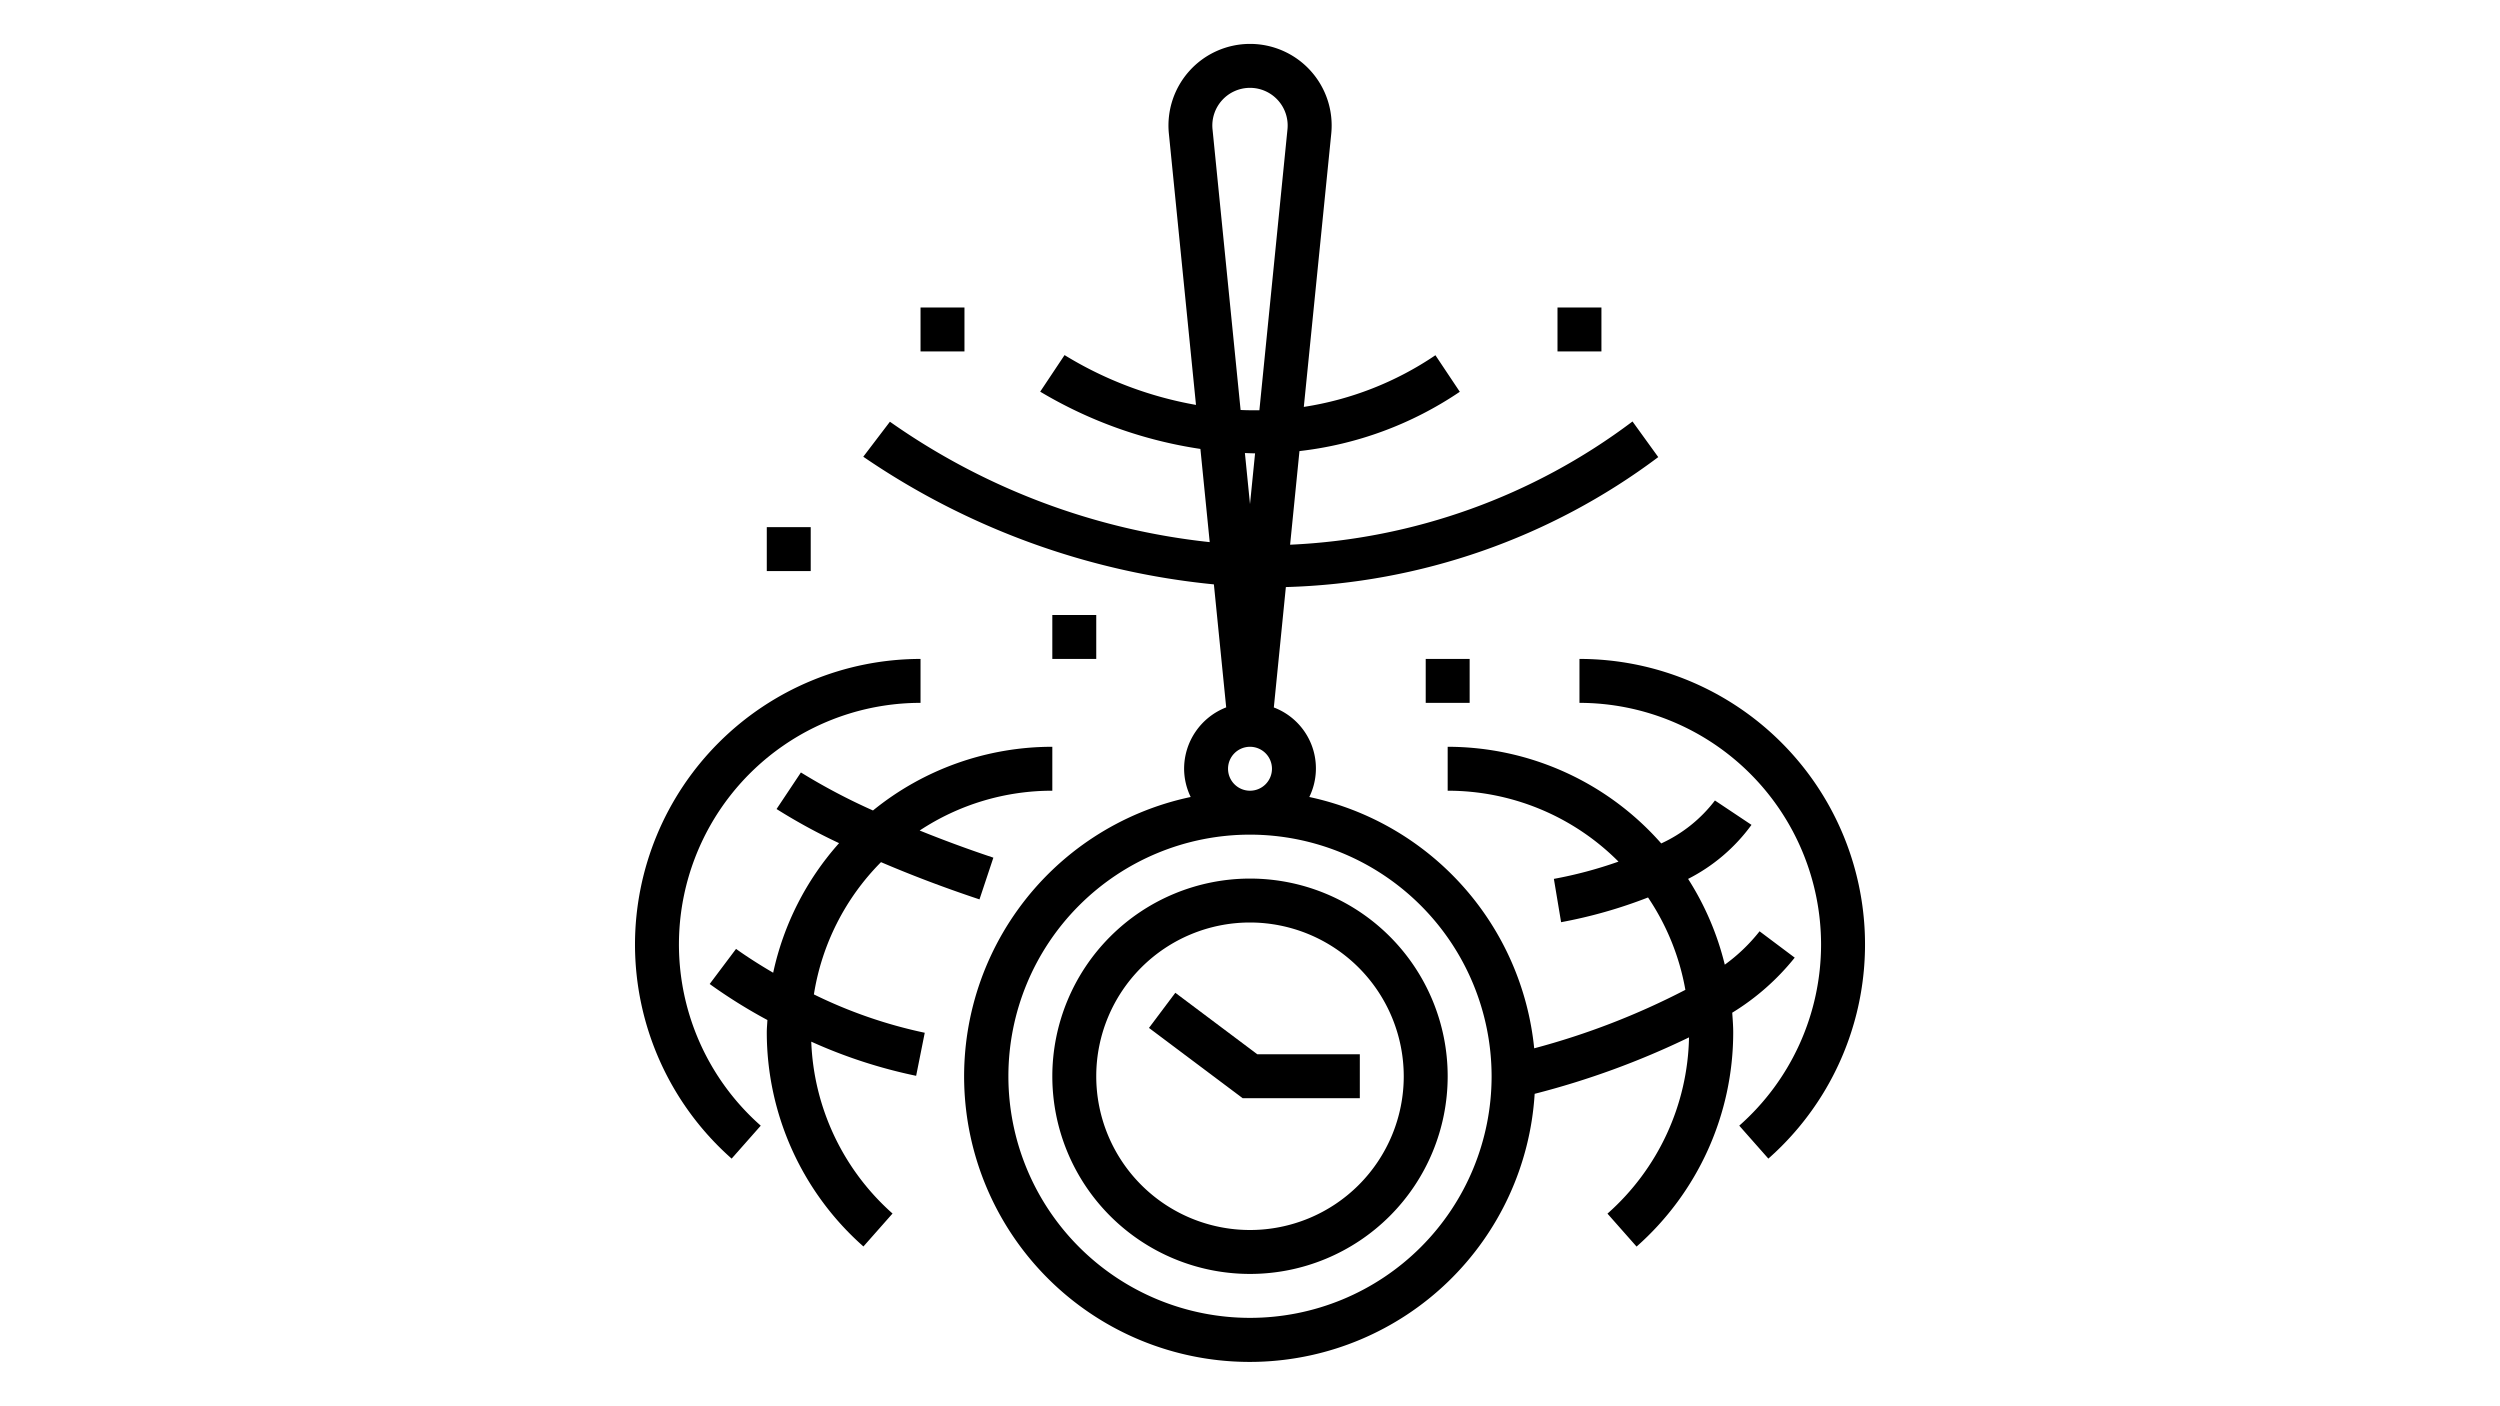 <svg viewBox="0 0 64 64" width="1126.81" height="633.59" xmlns="http://www.w3.org/2000/svg"><path d="m4 43a13.013 13.013 0 0 0 4.4 9.75l1.325-1.5a11 11 0 0 1 7.275-19.25v-2a13.015 13.015 0 0 0 -13 13z"/><path d="m58 43a11.008 11.008 0 0 1 -3.725 8.25l1.325 1.5a13 13 0 0 0 -8.6-22.75v2a11.013 11.013 0 0 1 11 11z"/><path d="m23 49a9 9 0 1 0 9-9 9.01 9.01 0 0 0 -9 9zm16 0a7 7 0 1 1 -7-7 7.009 7.009 0 0 1 7 7z"/><path d="m27.4 46.8 4.267 3.2h5.333v-2h-4.667l-3.733-2.8z"/><path d="m19.684 40.948.632-1.9c-1.254-.419-2.367-.836-3.355-1.236a10.928 10.928 0 0 1 6.039-1.812v-2a12.932 12.932 0 0 0 -8.165 2.9 27.821 27.821 0 0 1 -3.281-1.731l-1.109 1.665a26.189 26.189 0 0 0 2.846 1.553 12.965 12.965 0 0 0 -3 5.9c-1.044-.61-1.675-1.074-1.69-1.086l-1.201 1.599a23.677 23.677 0 0 0 2.628 1.64c-.008.187-.028.371-.028.56a13.013 13.013 0 0 0 4.4 9.75l1.325-1.5a11 11 0 0 1 -3.7-7.825 22.866 22.866 0 0 0 4.775 1.555l.392-1.96a21.522 21.522 0 0 1 -5.047-1.746 10.981 10.981 0 0 1 3.055-6.022c1.25.535 2.738 1.115 4.484 1.696z"/><path d="m14.393 20.794a34.128 34.128 0 0 0 15.963 5.812l.56 5.6a3 3 0 0 0 -1.916 2.794 2.969 2.969 0 0 0 .3 1.286 13 13 0 1 0 15.66 13.514 37.35 37.35 0 0 0 7.028-2.57 11 11 0 0 1 -3.713 8.025l1.325 1.5a13.013 13.013 0 0 0 4.4-9.755c0-.3-.025-.6-.045-.893a11 11 0 0 0 2.845-2.507l-1.6-1.2a7.941 7.941 0 0 1 -1.584 1.52 12.908 12.908 0 0 0 -1.67-3.905 8.109 8.109 0 0 0 2.886-2.46l-1.664-1.11a6.464 6.464 0 0 1 -2.445 1.955 12.957 12.957 0 0 0 -9.723-4.4v2a10.967 10.967 0 0 1 7.777 3.228 19.326 19.326 0 0 1 -2.942.786l.329 1.972a21.869 21.869 0 0 0 3.958-1.126 10.928 10.928 0 0 1 1.7 4.206 33.768 33.768 0 0 1 -6.883 2.662 13.028 13.028 0 0 0 -10.239-11.442 2.966 2.966 0 0 0 -1.615-4.076l.548-5.482a29.614 29.614 0 0 0 16.954-5.917l-1.172-1.622a27.983 27.983 0 0 1 -15.589 5.611l.426-4.263a16.308 16.308 0 0 0 7.3-2.7l-1.11-1.664a14.633 14.633 0 0 1 -5.992 2.353l1.25-12.447a3.715 3.715 0 1 0 -7.394 0l1.235 12.356a17.134 17.134 0 0 1 -5.984-2.268l-1.109 1.665a19.975 19.975 0 0 0 7.294 2.607l.424 4.243a30.984 30.984 0 0 1 -14.56-5.482zm28.607 28.206a11 11 0 1 1 -11-11 11.013 11.013 0 0 1 11 11zm-12-14a1 1 0 1 1 1 1 1 1 0 0 1 -1-1zm-.707-29.12a1.715 1.715 0 1 1 3.414 0l-1.28 12.8c-.289 0-.575 0-.855-.014zm1.938 14.76-.231 2.31-.232-2.324c.154.006.307.013.463.014z"/><path d="m10 24h2v2h-2z"/><path d="m23 28h2v2h-2z"/><path d="m46 14h2v2h-2z"/><path d="m40 30h2v2h-2z"/><path d="m17 14h2v2h-2z"/></svg>